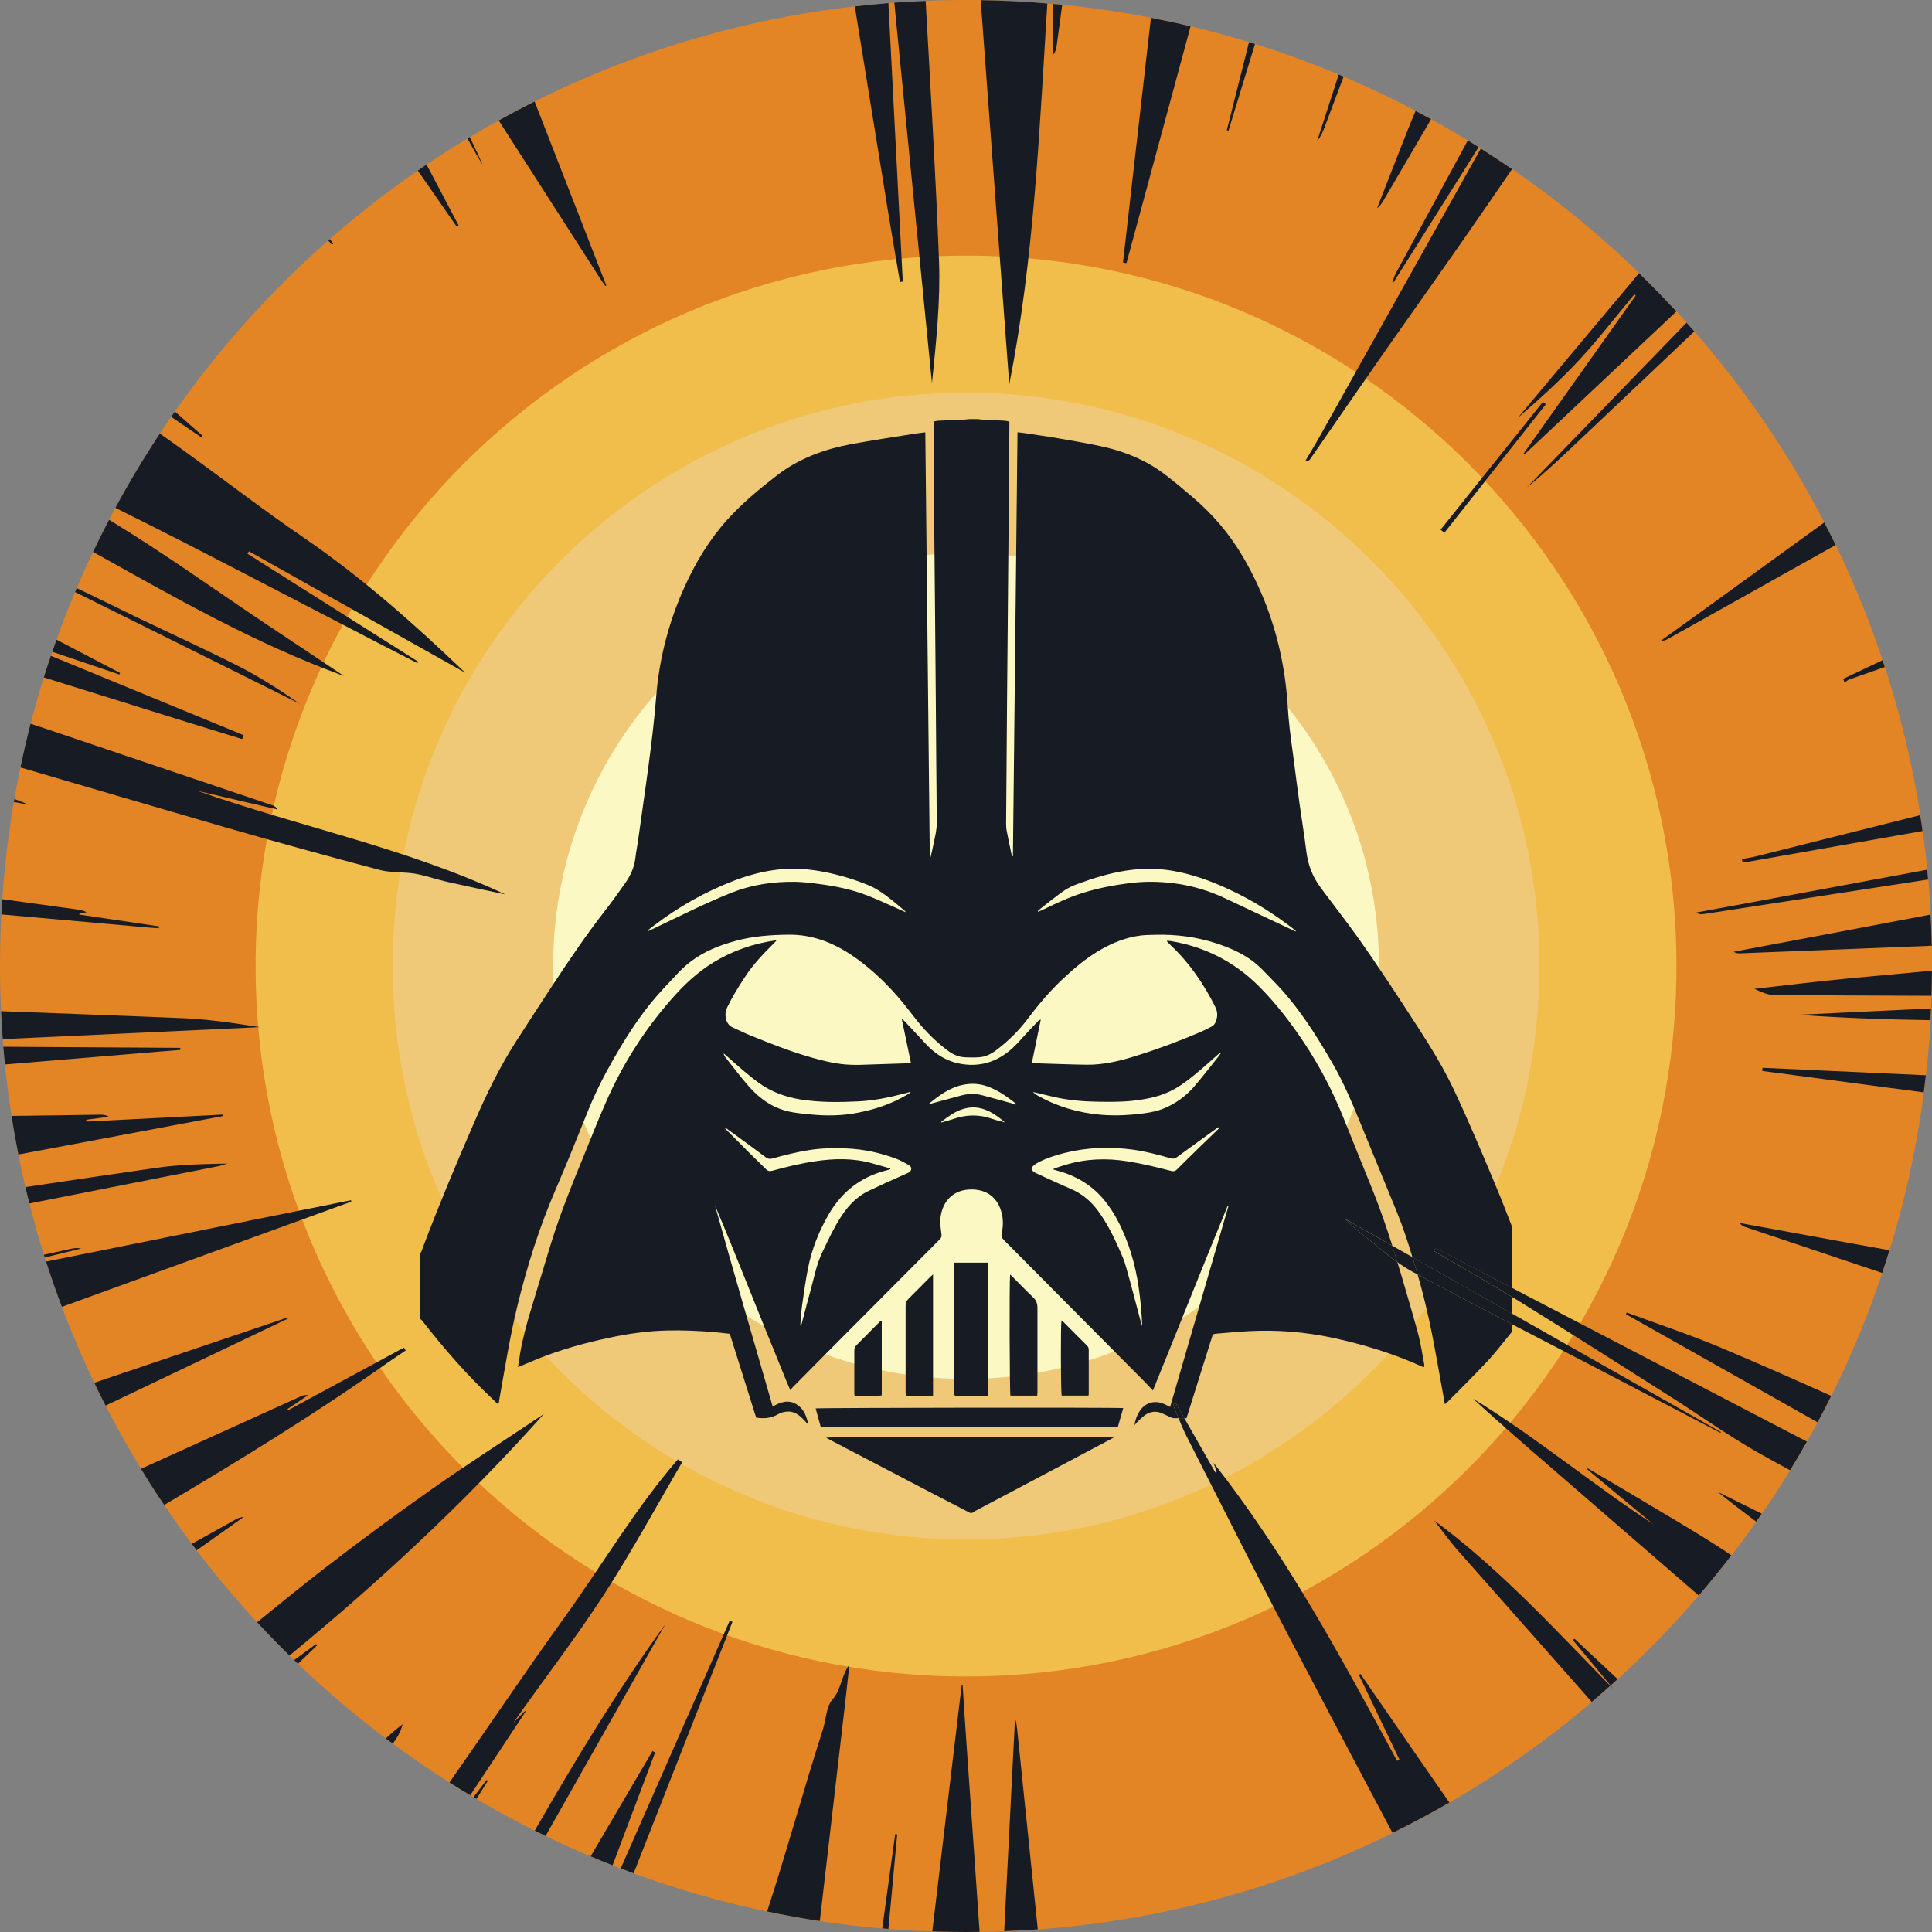 <svg width="370" height="370" viewBox="0 0 370 370" fill="none" xmlns="http://www.w3.org/2000/svg">
<rect x="0" y="0" width="370" height="370" fill="#808080" stroke="none"/>
<g clip-path="url(#clip0_40_124)">
<path d="M185.008 370.016C287.185 370.016 370.016 287.185 370.016 185.008C370.016 82.831 287.185 0 185.008 0C82.831 0 0 82.831 0 185.008C0 287.185 82.831 370.016 185.008 370.016Z" fill="#E38425"/>
<path d="M185.008 321.061C260.148 321.061 321.062 260.148 321.062 185.008C321.062 109.868 260.148 48.954 185.008 48.954C109.868 48.954 48.955 109.868 48.955 185.008C48.955 260.148 109.868 321.061 185.008 321.061Z" fill="#F2BE4B"/>
<path d="M185.008 294.825C245.658 294.825 294.825 245.658 294.825 185.008C294.825 124.358 245.658 75.191 185.008 75.191C124.358 75.191 75.191 124.358 75.191 185.008C75.191 245.658 124.358 294.825 185.008 294.825Z" fill="#EFC878"/>
<path d="M185.008 264.083C228.68 264.083 264.083 228.68 264.083 185.008C264.083 141.336 228.68 105.933 185.008 105.933C141.336 105.933 105.933 141.336 105.933 185.008C105.933 228.68 141.336 264.083 185.008 264.083Z" fill="#FCF8C4"/>
<path d="M77.101 330.216C76.767 331.632 76.05 332.811 75.223 333.925C74.777 333.591 74.331 333.272 73.885 332.938C74.904 331.983 75.955 331.075 77.101 330.216Z" fill="#171B23"/>
<path d="M15.506 239.121C13.198 239.694 10.889 240.267 8.581 240.824C8.517 240.649 8.454 240.474 8.406 240.299C10.093 239.932 11.781 239.55 13.484 239.184C14.121 239.041 14.774 238.945 15.506 239.121Z" fill="#171B23"/>
<path d="M60.735 315.091C59.51 316.27 58.284 317.448 57.058 318.642C56.819 318.403 56.58 318.164 56.341 317.925C57.742 316.906 59.127 315.872 60.528 314.853C60.592 314.932 60.656 315.012 60.735 315.091Z" fill="#171B23"/>
<path d="M67.294 230.126C48.827 236.844 30.344 243.562 11.845 250.281C10.778 247.431 9.759 244.533 8.82 241.604C28.29 237.688 47.744 233.771 67.215 229.855C67.215 229.951 67.263 230.046 67.294 230.126Z" fill="#171B23"/>
<path d="M77.69 258.639C76.496 259.451 75.27 260.247 74.092 261.074C60.306 270.818 45.93 279.621 31.442 288.218C29.898 285.942 28.418 283.633 27.001 281.293C37.205 276.66 47.41 272.043 57.615 267.411C58.013 267.236 58.427 267.092 58.984 267.204C57.679 268.079 56.373 268.971 55.068 269.846C55.116 269.926 55.163 269.99 55.211 270.053C62.598 266.073 69.969 262.077 77.356 258.081C77.468 258.272 77.579 258.448 77.69 258.639Z" fill="#171B23"/>
<path d="M55.116 252.541C43.494 258.097 31.856 263.638 20.219 269.194C19.47 267.745 18.754 266.28 18.053 264.816C30.376 260.66 42.698 256.489 55.02 252.334C55.052 252.398 55.084 252.478 55.116 252.541Z" fill="#171B23"/>
<path d="M104.15 270.802C88.994 287.741 72.659 302.913 55.434 317.05C53.316 314.98 51.263 312.847 49.241 310.682C53.428 307.275 57.615 303.852 61.882 300.556C68.663 295.319 75.557 290.208 82.578 285.273C89.519 280.386 96.683 275.801 104.15 270.802Z" fill="#171B23"/>
<path d="M46.63 290.543C43.653 292.66 40.66 294.777 37.667 296.895C37.349 296.481 37.03 296.083 36.728 295.669C39.514 294.109 42.316 292.564 45.102 291.004C45.547 290.75 46.025 290.543 46.63 290.543Z" fill="#171B23"/>
<path d="M115.485 305.651C110.072 313.961 103.974 321.842 98.275 329.977C99.023 329.213 99.772 328.448 100.52 327.684C100.568 327.716 100.615 327.748 100.663 327.78C97.129 333.129 93.594 338.462 90.06 343.811C88.723 343.015 87.386 342.188 86.08 341.36C86.176 341.216 86.271 341.089 86.367 340.946C93.594 330.614 100.631 320.138 108.002 309.901C115.294 299.776 121.614 288.951 129.813 279.494C130.083 279.669 130.37 279.86 130.641 280.035C125.626 288.584 120.898 297.341 115.485 305.651Z" fill="#171B23"/>
<path d="M140.272 310.602C133.968 326.649 127.664 342.713 121.343 358.76C120.516 358.458 119.688 358.139 118.876 357.821C125.833 342.012 132.79 326.188 139.747 310.379C139.922 310.459 140.097 310.522 140.272 310.602Z" fill="#171B23"/>
<path d="M162.672 318.785C162.417 321.189 162.194 323.243 161.956 325.296C160.316 339.497 158.66 353.698 157.004 367.899C153.613 367.389 150.238 366.768 146.911 366.068C150.684 354.526 153.868 342.808 157.578 331.25C158.214 329.324 158.198 326.888 159.408 325.503C161.128 323.545 161.064 321.03 162.672 318.785Z" fill="#171B23"/>
<path d="M125.467 335.612C122.744 342.808 120.038 350.02 117.315 357.232C115.899 356.675 114.498 356.102 113.113 355.513C117.045 348.794 121.009 342.06 124.957 335.342C125.132 335.437 125.307 335.517 125.467 335.612Z" fill="#171B23"/>
<path d="M171.826 351.294C171.253 357.328 170.696 363.361 170.139 369.411C169.741 369.379 169.358 369.347 168.96 369.3C169.788 363.282 170.616 357.264 171.444 351.246C171.571 351.262 171.699 351.278 171.826 351.294Z" fill="#171B23"/>
<path d="M187.603 369.968C186.727 369.984 185.868 370 184.992 370C182.827 370 180.678 369.952 178.544 369.889C180.407 354.159 182.286 338.478 184.164 322.781C184.228 322.781 184.292 322.765 184.355 322.765C184.594 326.395 184.817 330.025 185.072 333.638C185.9 345.754 186.791 357.853 187.603 369.968Z" fill="#171B23"/>
<path d="M198.747 369.491C196.614 369.65 194.48 369.761 192.315 369.841C193 356.404 193.684 342.968 194.369 329.515C194.417 329.515 194.48 329.499 194.528 329.483C194.608 329.961 194.719 330.423 194.767 330.9C196.088 343.764 197.426 356.627 198.747 369.491Z" fill="#171B23"/>
<path d="M93.435 341.041C92.703 342.203 91.971 343.366 91.254 344.512C91.063 344.4 90.872 344.289 90.681 344.178C91.525 343.079 92.353 341.981 93.181 340.882C93.276 340.93 93.356 340.994 93.435 341.041Z" fill="#171B23"/>
<path d="M127.409 311.064C119.751 324.628 112.11 338.128 104.484 351.612C103.783 351.278 103.099 350.928 102.414 350.577C110.167 337.109 118.207 323.768 127.409 311.064Z" fill="#171B23"/>
<path d="M277.568 345.212C274.017 347.266 270.372 349.208 266.678 351.023C260.501 339.354 254.324 327.684 248.195 315.999C241.063 302.435 234.185 288.728 227.244 275.068C226.671 273.938 226.177 272.776 225.7 271.598H226.814C228.804 275.068 230.778 278.523 232.752 281.994C232.832 281.946 232.928 281.898 233.007 281.85C232.8 281.277 232.593 280.688 232.402 280.131C246.3 297.802 256.919 317.527 267.554 337.22C267.713 337.141 267.856 337.061 268 336.966C265.421 331.569 262.826 326.172 260.247 320.759C260.342 320.695 260.438 320.648 260.549 320.584C264.115 325.758 267.681 330.948 271.263 336.122C273.365 339.147 275.466 342.188 277.568 345.212Z" fill="#171B23"/>
<path d="M178.481 73.392C176.077 49.098 173.673 24.804 171.269 0.509C173.259 0.366 175.265 0.255 177.271 0.175C178.194 16.78 179.197 33.369 179.834 49.989C180.121 57.758 179.277 65.575 178.481 73.392Z" fill="#171B23"/>
<path d="M172.893 53.937C172.718 53.953 172.527 53.969 172.351 54.001C171.619 49.639 170.855 45.277 170.139 40.931C168.005 27.685 165.856 14.456 163.707 1.226C165.84 0.987 167.989 0.764 170.139 0.589C171.062 18.372 171.985 36.155 172.893 53.937Z" fill="#171B23"/>
<path d="M42.666 213.744C29.611 216.196 16.573 218.647 3.518 221.099C3.041 218.663 2.595 216.196 2.213 213.712C7.865 213.648 13.5 213.553 19.152 213.473C19.709 213.473 20.282 213.521 20.855 213.871C19.407 214.062 17.958 214.253 16.525 214.444C16.525 214.556 16.541 214.683 16.541 214.795C25.233 214.349 33.926 213.903 42.634 213.457C42.634 213.553 42.634 213.648 42.666 213.744Z" fill="#171B23"/>
<path d="M203.427 0.907C203.061 3.566 202.711 6.209 202.345 8.867C202.265 9.441 202.106 10.014 201.629 10.555C201.629 7.291 201.613 4.028 201.597 0.748C202.202 0.812 202.807 0.86 203.427 0.907Z" fill="#171B23"/>
<path d="M200.578 0.669C199.034 25.026 198.063 49.448 193.286 73.615C192.761 66.642 192.252 59.796 191.742 52.95C190.421 35.311 189.115 17.671 187.81 0.032C192.108 0.096 196.359 0.303 200.578 0.669Z" fill="#171B23"/>
<path d="M369.952 181.123C357.757 181.601 345.563 182.095 333.368 182.572C332.922 182.588 332.492 182.588 332.015 182.27C336.393 181.442 340.771 180.63 345.149 179.802C353.348 178.258 361.546 176.698 369.729 175.153C369.841 177.127 369.904 179.117 369.952 181.123Z" fill="#171B23"/>
<path d="M369.984 185.899C369.984 187.507 369.952 189.115 369.904 190.707C359.859 190.676 349.813 190.628 339.768 190.564C338.494 190.548 337.236 189.959 335.979 189.37C341.996 188.701 347.998 187.953 354.016 187.38C359.349 186.887 364.667 186.393 369.984 185.899Z" fill="#171B23"/>
<path d="M369.809 193.127C369.777 193.875 369.745 194.624 369.698 195.372C361.26 195.245 352.822 194.958 344.385 194.337C352.854 193.923 361.339 193.525 369.809 193.127Z" fill="#171B23"/>
<path d="M368.185 159.154C357.137 161.096 346.088 163.054 335.039 164.996C334.61 165.076 334.164 165.06 333.718 165.108C333.67 164.901 333.622 164.71 333.575 164.519C334.514 164.344 335.485 164.2 336.408 163.977C346.852 161.351 357.296 158.724 367.739 156.113C367.899 157.116 368.058 158.135 368.185 159.154Z" fill="#171B23"/>
<path d="M47.394 106.044C58.3 112.937 69.189 119.831 80.094 126.724C80.046 126.82 79.983 126.915 79.935 126.995C77.404 125.689 74.872 124.4 72.341 123.095C60.051 116.726 47.776 110.311 35.47 103.99C31.028 101.714 26.555 99.485 22.097 97.256C24.724 92.385 27.574 87.64 30.614 83.039C32.477 84.345 34.324 85.666 36.155 86.988C43.494 92.305 50.674 97.845 58.156 102.956C69.3 110.581 79.33 119.497 89.089 128.826C75.286 121.073 61.484 113.32 47.681 105.582C47.585 105.726 47.49 105.885 47.394 106.044Z" fill="#171B23"/>
<path d="M49.734 196.709C33.337 197.473 16.923 198.238 0.525 199.002C0.382 197.235 0.287 195.436 0.207 193.653C11.797 194.082 23.403 194.512 34.992 194.99C39.928 195.197 44.831 195.929 49.734 196.709Z" fill="#171B23"/>
<path d="M34.531 201.071C32.366 201.247 30.185 201.406 28.02 201.597C18.993 202.345 9.966 203.093 0.939 203.857C0.828 202.727 0.732 201.597 0.637 200.466C11.94 200.546 23.227 200.61 34.515 200.673C34.515 200.801 34.531 200.944 34.531 201.071Z" fill="#171B23"/>
<path d="M116.106 54.654C116.106 54.654 115.994 54.733 115.93 54.765C115.644 54.351 115.341 53.953 115.055 53.523C108.543 43.366 102.016 33.225 95.505 23.068C97.766 21.811 100.058 20.601 102.382 19.439C106.951 31.172 111.521 42.921 116.106 54.654Z" fill="#171B23"/>
<path d="M96.779 171.301C92.99 170.473 89.185 169.693 85.412 168.833C83.422 168.371 81.495 167.671 79.489 167.321C77.245 166.954 74.872 167.177 72.707 166.604C62.725 163.961 52.775 161.223 42.857 158.358C29.866 154.585 16.891 150.78 3.916 146.975C4.505 144.157 5.142 141.371 5.859 138.601C6.798 138.919 7.721 139.222 8.645 139.524C23.148 144.412 37.651 149.315 52.154 154.218C52.521 154.346 52.887 154.537 53.157 155.03C48.047 153.852 42.921 152.658 37.81 151.464C57.376 158.342 77.85 162.401 96.779 171.301Z" fill="#171B23"/>
<path d="M331.585 297.866C329.563 300.477 327.477 303.056 325.328 305.555C316.126 297.595 306.94 289.619 297.739 281.659C292.501 277.122 287.231 272.601 282.121 267.872C294.077 275.18 304.839 284.175 316.556 291.848C312.353 288.346 308.15 284.859 303.947 281.373C303.995 281.325 304.027 281.261 304.075 281.213C306.702 282.758 309.344 284.27 311.955 285.846C318.148 289.571 324.437 293.154 330.486 297.118C330.852 297.372 331.219 297.627 331.585 297.866Z" fill="#171B23"/>
<path d="M368.822 205.927C368.695 207.026 368.567 208.124 368.424 209.207C358.124 207.837 347.807 206.468 337.507 205.099C337.523 204.892 337.523 204.701 337.539 204.494L368.822 205.927Z" fill="#171B23"/>
<path d="M309.79 321.571C309.344 321.985 308.883 322.383 308.437 322.797C306.033 319.883 303.629 316.986 301.225 314.088C301.32 313.993 301.416 313.897 301.512 313.818C304.266 316.397 307.036 318.976 309.79 321.571Z" fill="#171B23"/>
<path d="M308.373 322.844C307.211 323.879 306.033 324.914 304.839 325.933C296.242 316.206 287.629 306.479 279.032 296.751C277.584 295.096 276.31 293.281 274.67 291.179C287.406 300.62 297.675 311.939 308.373 322.844Z" fill="#171B23"/>
<path d="M43.526 222.834C42.953 223.009 42.379 223.232 41.79 223.344C29.739 225.716 17.687 228.104 5.636 230.476C5.365 229.425 5.11 228.39 4.872 227.34C13.118 226.114 21.381 224.888 29.627 223.694C34.197 223.025 38.829 222.93 43.526 222.834Z" fill="#171B23"/>
<path d="M346.056 276.087C345.005 277.934 343.939 279.749 342.824 281.564C340.659 280.401 338.51 279.223 336.377 278.013C330.709 274.766 325.376 270.945 319.852 267.442C310.061 261.218 300.286 254.993 290.431 248.896C290.145 248.72 289.858 248.561 289.587 248.386V246.651C290.447 247.097 291.291 247.558 292.151 248.004C308.596 256.569 325.026 265.15 341.487 273.715C342.999 274.511 344.528 275.291 346.056 276.087Z" fill="#171B23"/>
<path d="M350.705 267.331C349.861 269.034 348.985 270.722 348.094 272.394C335.851 265.484 323.625 258.591 311.398 251.697C311.446 251.586 311.493 251.475 311.525 251.363C317.464 253.56 323.481 255.55 329.308 257.986C336.488 260.995 343.604 264.163 350.705 267.331Z" fill="#171B23"/>
<path d="M351.549 104.372C340.834 110.374 330.136 116.376 319.422 122.362C319.024 122.585 318.594 122.776 318.021 122.744C320.584 120.898 323.147 119.051 325.71 117.204C333.591 111.489 341.487 105.773 349.368 100.058C350.116 101.491 350.832 102.924 351.549 104.372Z" fill="#171B23"/>
<path d="M321.046 59.653C311.334 68.791 301.639 77.929 291.928 87.051C291.88 87.004 291.816 86.956 291.752 86.908C298.917 76.799 306.097 66.705 313.261 56.596C313.165 56.532 313.086 56.469 312.99 56.389C309.519 60.544 306.208 64.859 302.546 68.823C298.869 72.787 294.841 76.433 290.702 79.999C293.185 77.038 295.653 74.092 298.121 71.131C303.374 64.859 308.644 58.586 313.897 52.314C316.333 54.702 318.721 57.137 321.046 59.653Z" fill="#171B23"/>
<path d="M361.849 239.439C361.403 240.904 360.941 242.352 360.464 243.785C351.692 240.856 342.936 237.911 334.18 234.965C333.814 234.854 333.463 234.647 333.177 234.217C339.513 235.379 345.833 236.541 352.169 237.688C355.401 238.277 358.617 238.85 361.849 239.439Z" fill="#171B23"/>
<path d="M360.957 127.743C358.713 128.523 356.468 129.319 354.239 130.099C353.873 130.227 353.57 130.497 353.236 130.704C353.157 130.466 353.077 130.243 352.997 130.004C355.513 128.81 358.012 127.632 360.528 126.438C360.671 126.868 360.814 127.313 360.957 127.743Z" fill="#171B23"/>
<path d="M228.008 5.047C223.917 20.155 219.825 35.279 215.734 50.387C215.511 50.355 215.288 50.324 215.065 50.276C216.848 34.658 218.631 19.025 220.414 3.407C222.962 3.9 225.493 4.442 228.008 5.047Z" fill="#171B23"/>
<path d="M65.878 129.463C48.795 123.238 33.369 114.37 17.815 105.694C18.802 103.624 19.821 101.586 20.887 99.549C31.315 105.853 41.201 113.001 51.343 119.767C56.103 122.951 60.863 126.119 65.878 129.463Z" fill="#171B23"/>
<path d="M369.252 168.435C354.924 170.648 340.58 172.845 326.251 175.058C325.822 175.122 325.376 175.137 324.882 174.755C328.05 174.166 331.219 173.593 334.387 173.004C345.945 170.855 357.519 168.706 369.093 166.557C369.14 167.177 369.188 167.814 369.252 168.435Z" fill="#171B23"/>
<path d="M289.571 32.382C286.467 36.919 283.363 41.456 280.21 45.961C274.909 53.571 269.528 61.117 264.227 68.711C259.769 75.095 255.375 81.495 250.949 87.879C250.774 88.15 250.519 88.341 249.946 88.341C250.885 86.749 251.857 85.173 252.764 83.549C263.033 65.177 273.301 46.821 283.585 28.449C285.607 29.723 287.597 31.044 289.571 32.382Z" fill="#171B23"/>
<path d="M46.662 140.798C46.566 141.052 46.471 141.307 46.375 141.546C42.825 140.463 39.275 139.365 35.741 138.266C26.619 135.417 17.512 132.583 8.39 129.733C8.82 128.348 9.265 126.979 9.743 125.594C22.049 130.673 34.356 135.735 46.662 140.798Z" fill="#171B23"/>
<path d="M22.989 128.874C22.941 128.969 22.909 129.081 22.861 129.176C18.579 127.727 14.296 126.279 10.014 124.83C10.284 124.05 10.555 123.27 10.826 122.505C14.885 124.623 18.945 126.756 22.989 128.874Z" fill="#171B23"/>
<path d="M30.455 177.414C30.439 177.541 30.439 177.653 30.423 177.78C29.691 177.732 28.959 177.685 28.226 177.621C18.913 176.777 9.584 175.949 0.255 175.122C0.303 174.15 0.382 173.179 0.446 172.208C5.158 172.861 9.886 173.498 14.599 174.15C15.268 174.246 15.92 174.341 16.589 174.708C16.127 174.771 15.681 174.851 15.22 174.915C15.204 174.994 15.204 175.074 15.188 175.153C20.282 175.902 25.361 176.65 30.455 177.414Z" fill="#171B23"/>
<path d="M337.396 289.89C337.045 290.399 336.695 290.909 336.329 291.418C333.861 289.556 331.394 287.661 328.958 285.703C331.776 287.104 334.578 288.489 337.396 289.89Z" fill="#171B23"/>
<path d="M87.831 43.175C87.704 43.255 87.593 43.335 87.465 43.398C84.982 39.816 82.498 36.25 80.015 32.668C80.572 32.286 81.129 31.888 81.686 31.506C83.74 35.406 85.778 39.291 87.831 43.175Z" fill="#171B23"/>
<path d="M324.484 63.474C317.002 70.558 309.535 77.642 302.053 84.711C298.932 87.672 295.812 90.618 292.437 93.324C302.626 82.817 312.799 72.309 322.988 61.802C323.481 62.359 323.991 62.916 324.484 63.474Z" fill="#171B23"/>
<path d="M356.659 254.07C356.659 254.07 356.659 254.085 356.643 254.101C356.595 254.07 356.548 254.054 356.5 254.038C356.563 254.038 356.611 254.054 356.659 254.07Z" fill="#171B23"/>
<path d="M92.464 31.602C92.066 30.965 91.668 30.328 91.302 29.691C90.713 28.624 90.108 27.574 89.519 26.523C89.678 26.427 89.837 26.332 89.981 26.236C90.808 28.019 91.652 29.802 92.464 31.602Z" fill="#171B23"/>
<path d="M283.171 28.179C277.743 36.823 272.314 45.452 266.869 54.081C266.806 54.065 266.742 54.033 266.678 54.017C266.885 53.476 267.013 52.903 267.283 52.409C271.884 43.892 276.485 35.391 281.102 26.889C281.786 27.319 282.471 27.749 283.171 28.179Z" fill="#171B23"/>
<path d="M57.408 134.78C51.82 131.994 46.248 129.208 40.66 126.438C31.904 122.076 23.132 117.729 14.376 113.383C14.471 113.129 14.583 112.874 14.694 112.619C18.499 114.482 22.32 116.328 26.125 118.175C32.684 121.343 39.323 124.336 45.818 127.648C49.846 129.701 53.651 132.185 57.408 134.78Z" fill="#171B23"/>
<path d="M5.445 154.091C4.521 153.932 3.582 153.773 2.659 153.598C2.691 153.406 2.722 153.215 2.754 153.008C3.662 153.359 4.553 153.709 5.445 154.091Z" fill="#171B23"/>
<path d="M274.065 22.829C271.056 27.972 268.047 33.114 265.038 38.256C264.688 38.829 264.354 39.418 263.733 39.864C265.723 34.77 267.697 29.675 269.719 24.581C270.165 23.466 270.626 22.352 271.104 21.238C272.091 21.763 273.078 22.288 274.065 22.829Z" fill="#171B23"/>
<path d="M63.808 46.678C63.808 46.678 63.649 46.805 63.569 46.869C63.33 46.598 63.092 46.328 62.869 46.057C62.964 45.961 63.076 45.866 63.171 45.786C63.394 46.073 63.601 46.375 63.808 46.678Z" fill="#171B23"/>
<path d="M38.766 83.438C38.686 83.533 38.606 83.629 38.527 83.74C36.616 82.434 34.706 81.129 32.795 79.84C33.018 79.489 33.257 79.155 33.496 78.821C35.247 80.349 37.014 81.893 38.766 83.438Z" fill="#171B23"/>
<path d="M240.346 8.422C238.659 13.962 236.955 19.502 235.268 25.026C235.156 24.995 235.061 24.963 234.949 24.931C236.366 19.311 237.783 13.691 239.2 8.072C239.582 8.199 239.964 8.31 240.346 8.422Z" fill="#171B23"/>
<path d="M257.317 14.678C256.091 17.926 254.865 21.19 253.64 24.437C253.305 25.313 252.955 26.189 252.271 26.937C253.64 22.718 255.009 18.499 256.378 14.28C256.696 14.424 257.015 14.551 257.317 14.678Z" fill="#171B23"/>
<path d="M304.616 261.425C312.894 265.739 321.173 270.069 329.436 274.384C329.499 274.352 329.547 274.32 329.611 274.272L289.587 251.586V253.624C294.602 256.219 299.601 258.814 304.616 261.425Z" fill="#171B23"/>
<path d="M270.197 243.387C270.626 243.626 271.056 243.849 271.486 244.072C271.168 242.973 270.833 241.859 270.499 240.76C269.21 240.028 267.92 239.296 266.63 238.563C266.965 239.614 267.299 240.665 267.618 241.716C268.445 242.321 269.305 242.894 270.197 243.371V243.387Z" fill="#171B23"/>
<path d="M295.494 76.958L275.88 101.443C276.135 101.634 276.374 101.825 276.628 102.016C283.108 93.817 289.587 85.618 296.051 77.42C295.86 77.276 295.669 77.117 295.494 76.974V76.958Z" fill="#171B23"/>
<path d="M271.486 244.072C273.237 250.058 274.447 256.155 275.514 262.284C275.88 264.386 276.262 266.471 276.644 268.573C276.644 268.668 276.676 268.748 276.708 268.891C276.835 268.827 276.915 268.796 276.979 268.732C279.621 266.057 282.312 263.431 284.875 260.676C286.467 258.973 287.884 257.078 289.38 255.264C289.444 255.2 289.508 255.136 289.587 255.088V253.608C283.538 250.472 277.488 247.303 271.486 244.072Z" fill="#171B23"/>
<path d="M289.587 246.651V234.965C288.632 232.545 287.709 230.11 286.706 227.706C284.031 221.274 281.341 214.842 278.364 208.554C276.421 204.478 274.081 200.642 271.629 196.853C267.761 190.898 263.892 184.912 259.753 179.133C257.731 176.316 255.598 173.577 253.512 170.791C253.305 170.505 253.098 170.202 252.875 169.916C251.331 167.862 250.487 165.554 250.169 162.99C249.787 159.806 249.246 156.638 248.816 153.47C248.434 150.764 248.099 148.057 247.749 145.351C247.494 143.409 247.208 141.466 246.985 139.508C246.826 138.107 246.714 136.706 246.619 135.289C246.396 131.723 245.918 128.205 245.138 124.702C243.69 118.207 241.27 112.094 237.879 106.362C235.395 102.191 232.275 98.53 228.597 95.378C226.798 93.833 224.983 92.305 223.105 90.872C219.65 88.245 215.734 86.59 211.547 85.618C208.777 84.982 205.959 84.52 203.157 84.026C200.785 83.613 198.381 83.278 195.993 82.912C195.643 82.864 195.292 82.832 194.862 82.785C194.576 109.897 194.273 136.929 193.987 163.962C193.955 163.977 193.923 163.993 193.891 163.993C193.844 163.898 193.748 163.786 193.732 163.675C193.414 162.163 193.079 160.634 192.793 159.106C192.697 158.676 192.681 158.214 192.681 157.753C192.745 149.474 192.809 141.18 192.872 132.885C192.968 121.439 193.064 109.992 193.175 98.546C193.207 92.91 193.255 87.274 193.302 81.654V80.731C192.968 80.667 192.681 80.588 192.379 80.572C190.914 80.492 189.466 80.429 188.001 80.349C187.794 80.349 187.587 80.301 187.364 80.269H185.645C185.342 80.301 185.024 80.333 184.721 80.349C183.05 80.429 181.378 80.492 179.691 80.572C179.42 80.588 179.133 80.667 178.815 80.715C178.799 80.954 178.783 81.177 178.783 81.384C178.831 88.213 178.879 95.043 178.926 101.873C178.974 107.493 179.038 113.129 179.086 118.764C179.133 123.763 179.165 128.778 179.213 133.777C179.277 141.705 179.324 149.633 179.404 157.578C179.42 158.883 179.086 160.125 178.831 161.398C178.656 162.306 178.433 163.213 178.226 164.121C178.178 164.121 178.115 164.121 178.067 164.121C177.78 137.041 177.494 109.96 177.207 82.801C176.475 82.896 175.838 82.944 175.201 83.055C171.141 83.708 167.066 84.313 163.022 85.061C157.832 86.032 152.945 87.816 148.726 91.095C145.415 93.658 142.183 96.333 139.349 99.453C135.878 103.29 133.252 107.652 131.118 112.348C128.571 117.952 126.883 123.795 126.04 129.877C125.737 132.026 125.626 134.207 125.403 136.372C125.18 138.664 124.925 140.941 124.639 143.218C124.336 145.622 124.018 148.01 123.684 150.413C123.19 153.996 122.681 157.562 122.171 161.144C122.028 162.131 121.821 163.134 121.709 164.121C121.518 165.983 120.786 167.639 119.719 169.151C118.494 170.887 117.252 172.622 115.946 174.31C112.412 178.847 109.18 183.591 106.012 188.399C103.608 192.061 101.22 195.722 98.848 199.416C95.632 204.399 93.085 209.732 90.729 215.161C87.401 222.802 84.186 230.476 81.225 238.277C81.049 238.738 80.89 239.216 80.699 239.678C80.635 239.853 80.508 239.996 80.413 240.155V252.525C80.54 252.637 80.699 252.748 80.826 252.891C84.998 258.257 89.439 263.351 94.406 268C94.693 268.254 94.948 268.541 95.234 268.812C95.266 268.843 95.314 268.843 95.409 268.907C95.585 268.621 95.585 268.286 95.632 267.968C96.699 262.046 97.638 256.075 99.055 250.217C100.918 242.559 103.274 235.061 106.41 227.801C108.543 222.866 110.549 217.867 112.555 212.868C113.972 209.35 115.66 205.991 117.554 202.711C119.672 199.018 121.932 195.452 124.607 192.14C126.167 190.214 127.902 188.415 129.606 186.6C130.466 185.693 131.373 184.817 132.36 184.085C134.907 182.174 137.821 181.028 140.861 180.2C144.221 179.277 147.643 179.038 151.098 179.006C155.46 178.974 159.313 180.439 162.879 182.779C166.222 184.992 169.136 187.698 171.778 190.691C173.132 192.22 174.357 193.891 175.647 195.499C177.43 197.712 179.436 199.686 181.728 201.358C182.7 202.058 183.75 202.456 184.928 202.488C185.788 202.52 186.664 202.536 187.523 202.472C188.749 202.393 189.816 201.851 190.787 201.119C193.032 199.416 195.054 197.473 196.741 195.213C198.795 192.49 200.976 189.88 203.459 187.555C205.593 185.549 207.806 183.655 210.337 182.142C212.932 180.598 215.686 179.468 218.711 179.133C219.571 179.054 220.43 179.054 221.306 179.022C225.238 178.926 229.091 179.42 232.832 180.63C235.268 181.41 237.592 182.413 239.678 183.894C241.222 185.008 242.464 186.441 243.801 187.794C248.402 192.443 251.873 197.903 255.136 203.539C257.349 207.344 259.021 211.388 260.676 215.431C262.985 221.035 265.277 226.639 267.57 232.243C268.7 235.029 269.639 237.895 270.499 240.776C276.867 244.39 283.219 247.988 289.587 251.602V248.402C284.636 245.361 279.589 242.512 274.575 239.566C274.686 239.375 274.798 239.184 274.925 238.993C279.812 241.54 284.7 244.119 289.587 246.667V246.651ZM172.113 174.103C170.075 173.211 168.069 172.256 165.999 171.46C163.006 170.298 159.886 169.693 156.718 169.279C155.253 169.088 153.773 168.913 152.292 168.881C148.089 168.817 143.982 169.422 140.049 170.982C135.433 172.829 130.975 175.058 126.485 177.207C125.689 177.589 124.893 177.955 124.097 178.337C124.066 178.306 124.034 178.258 124.002 178.21C124.416 177.892 124.83 177.573 125.244 177.255C129.972 173.641 135.114 170.744 140.67 168.626C143.472 167.559 146.354 166.795 149.363 166.493C152.276 166.206 155.142 166.445 158.007 167.018C160.905 167.591 163.707 168.451 166.445 169.581C167.528 170.027 168.562 170.696 169.518 171.396C170.823 172.336 172.017 173.402 173.259 174.421C173.307 174.453 173.338 174.517 173.466 174.708C172.925 174.469 172.527 174.294 172.113 174.103ZM248.147 178.385C247.94 178.306 247.733 178.21 247.526 178.115C243.276 176.109 239.041 174.119 234.79 172.113C231.638 170.616 228.343 169.613 224.872 169.167C222.006 168.801 219.141 168.769 216.275 169.136C213.282 169.518 210.321 170.091 207.439 170.982C204.86 171.778 202.44 172.909 200.021 174.087C199.623 174.278 199.225 174.437 198.811 174.612C198.795 174.58 198.763 174.533 198.747 174.485C198.938 174.31 199.113 174.134 199.32 173.975C200.785 172.829 202.234 171.651 203.762 170.584C204.526 170.059 205.386 169.661 206.261 169.327C209.286 168.212 212.375 167.241 215.575 166.748C218.504 166.286 221.433 166.254 224.363 166.732C228.199 167.368 231.797 168.674 235.316 170.298C239.837 172.383 244.024 175.026 247.94 178.083C248.02 178.162 248.115 178.226 248.195 178.306C248.179 178.337 248.163 178.369 248.147 178.385Z" fill="#171B23"/>
<path d="M274.575 239.55C279.574 242.496 284.636 245.345 289.587 248.386V246.651C284.7 244.088 279.812 241.524 274.925 238.961C274.814 239.152 274.702 239.343 274.591 239.55H274.575Z" fill="#171B23"/>
<path d="M289.587 253.624V251.586C283.219 247.972 276.867 244.374 270.499 240.76C270.833 241.859 271.152 242.973 271.486 244.072C277.488 247.303 283.538 250.472 289.587 253.608V253.624Z" fill="#171B23"/>
<path d="M158.198 275.339C158.612 275.562 158.978 275.769 159.361 275.96C165.856 279.351 172.351 282.742 178.831 286.133C181.139 287.343 183.464 288.537 185.772 289.731H186.202C186.377 289.619 186.552 289.476 186.727 289.38C188.67 288.346 190.628 287.327 192.57 286.292C199.193 282.789 205.816 279.271 212.438 275.769C212.709 275.625 212.964 275.482 213.298 275.291C211.961 275.052 158.947 275.1 158.182 275.339H158.198Z" fill="#171B23"/>
<path d="M272.728 261.138C272.378 259.291 272.107 257.397 271.629 255.582C270.626 251.857 269.528 248.179 268.445 244.47C268.175 243.562 267.904 242.639 267.618 241.731C265.659 240.299 263.813 238.659 261.886 237.162C260.374 236.016 258.925 234.79 257.572 233.421C260.597 235.14 263.622 236.86 266.646 238.563C265.532 235.061 264.338 231.574 262.969 228.152C261.074 223.439 259.148 218.743 257.269 214.03C255.232 208.968 252.732 204.16 249.707 199.623C247.144 195.77 244.326 192.108 241.047 188.829C236.35 184.164 230.747 181.33 224.251 180.232C224.012 180.2 223.758 180.184 223.487 180.152C223.535 180.296 223.535 180.359 223.551 180.375C223.821 180.662 224.092 180.932 224.363 181.187C227.881 184.53 230.555 188.479 232.721 192.793C233.198 193.732 233.23 194.656 232.848 195.627C232.689 196.057 232.434 196.391 232.036 196.598C231.288 196.964 230.555 197.362 229.775 197.696C225.732 199.432 221.608 200.96 217.39 202.265C214.349 203.221 211.244 203.953 208.028 203.905C204.717 203.857 201.422 203.714 198.11 203.619C197.983 203.619 197.84 203.571 197.617 203.523C198.19 200.753 198.763 197.999 199.32 195.261C199.065 195.324 198.906 195.436 198.779 195.579C198.078 196.311 197.362 197.06 196.661 197.808C195.722 198.811 194.847 199.877 193.844 200.785C190.898 203.444 187.46 204.478 183.543 203.65C180.948 203.093 178.863 201.66 177.096 199.702C175.854 198.349 174.58 196.996 173.323 195.659C173.163 195.483 172.988 195.34 172.813 195.181C172.781 195.213 172.749 195.229 172.718 195.245C173.291 198.015 173.864 200.769 174.453 203.555C174.294 203.587 174.214 203.619 174.15 203.619C170.919 203.73 167.687 203.842 164.455 203.937C163.611 203.953 162.783 203.921 161.94 203.857C159.711 203.666 157.546 203.141 155.412 202.52C151.464 201.406 147.659 199.893 143.87 198.365C142.676 197.887 141.514 197.298 140.336 196.773C139.508 196.407 139.142 195.722 138.983 194.878C138.855 194.194 138.967 193.557 139.269 192.92C140.24 190.914 141.403 189.02 142.629 187.157C144.189 184.753 146.147 182.684 148.185 180.678C148.344 180.519 148.503 180.343 148.678 180.152C148.583 180.121 148.535 180.089 148.503 180.105C144.252 180.694 140.272 182.095 136.611 184.323C133.474 186.234 130.832 188.765 128.444 191.519C123.429 197.251 119.369 203.619 116.265 210.576C114.689 214.094 113.288 217.692 111.839 221.258C109.546 226.83 107.286 232.418 105.503 238.197C104.277 242.241 103.051 246.301 101.825 250.344C100.934 253.258 100.122 256.187 99.612 259.18C99.469 260.024 99.342 260.883 99.198 261.823C99.564 261.679 99.803 261.584 100.042 261.472C101.013 261.074 101.968 260.645 102.956 260.247C107.365 258.479 111.919 257.206 116.551 256.219C120.293 255.423 124.05 254.881 127.871 254.802C130.816 254.738 133.761 254.866 136.69 255.104C137.709 255.2 138.728 255.327 139.763 255.439C141.466 260.836 143.154 266.201 144.81 271.486C146.37 271.757 147.755 271.582 149.06 270.818C149.538 270.531 150.143 270.388 150.7 270.34C151.783 270.244 152.706 270.738 153.486 271.454C153.916 271.852 154.298 272.298 154.823 272.855C154.457 271.247 153.98 269.894 152.674 269.034C151.066 267.952 149.522 268.477 147.978 269.369C144.268 256.521 140.527 243.737 136.945 230.922C137.964 233.246 138.919 235.586 139.874 237.927C140.83 240.283 141.769 242.639 142.724 244.995C143.663 247.351 144.619 249.692 145.558 252.048C146.513 254.404 147.452 256.76 148.423 259.1C149.379 261.425 150.27 263.781 151.353 266.233C151.592 265.93 151.735 265.739 151.91 265.58C155.46 261.982 159.026 258.4 162.592 254.818C168.387 248.991 174.182 243.164 179.993 237.337C180.296 237.035 180.343 236.733 180.296 236.319C180.184 235.411 180.025 234.472 180.089 233.548C180.28 230.603 182.079 227.976 185.661 227.801C188.972 227.658 191.153 229.377 191.869 232.466C192.156 233.708 192.108 234.949 191.838 236.175C191.71 236.733 191.87 237.083 192.252 237.481C201.262 246.539 210.257 255.598 219.252 264.672C219.746 265.166 220.207 265.675 220.796 266.296C225.652 254.388 230.285 242.607 235.125 230.906C235.172 230.922 235.22 230.938 235.268 230.954C231.543 243.785 227.817 256.601 224.092 269.448C223.567 269.194 223.153 268.955 222.707 268.796C221.035 268.143 219.38 268.652 218.345 270.117C217.867 270.802 217.565 271.55 217.374 272.346C217.342 272.489 217.326 272.632 217.278 272.935C217.501 272.68 217.596 272.537 217.708 272.425C218.217 271.964 218.695 271.423 219.252 271.025C220.303 270.292 221.449 270.149 222.643 270.706C223.121 270.929 223.598 271.168 224.076 271.375C224.299 271.47 224.522 271.582 224.761 271.598H225.7C225.35 270.722 224.999 269.862 224.633 269.003C224.808 268.907 224.999 268.812 225.174 268.716C225.716 269.671 226.273 270.642 226.814 271.598H227.228C228.916 266.233 230.587 260.883 232.275 255.534C232.53 255.486 232.768 255.423 233.007 255.407C235.077 255.248 237.146 255.041 239.232 254.929C244.645 254.643 249.978 255.088 255.295 256.219C261.186 257.492 266.901 259.244 272.41 261.743C272.505 261.775 272.616 261.791 272.744 261.823C272.744 261.568 272.776 261.345 272.728 261.138ZM139.158 202.218C141.18 204.017 143.186 205.832 145.383 207.424C147.771 209.143 150.429 210.082 153.311 210.56C157.004 211.149 160.714 211.101 164.407 210.926C167.528 210.767 170.568 210.114 173.577 209.318C173.8 209.254 174.007 209.207 174.214 209.143C174.246 209.143 174.294 209.175 174.421 209.191C174.134 209.382 173.896 209.541 173.657 209.684C170.759 211.404 167.607 212.454 164.328 213.091C161.303 213.696 158.246 213.728 155.19 213.425C153.82 213.282 152.467 213.171 151.13 212.884C148.025 212.2 145.526 210.448 143.456 208.108C141.88 206.309 140.432 204.399 138.951 202.52C138.776 202.313 138.648 202.058 138.585 201.74C138.776 201.899 138.983 202.043 139.158 202.218ZM173.561 224.776C172.192 225.397 170.807 226.002 169.438 226.623C168.499 227.053 167.575 227.515 166.636 227.929C164.694 228.804 163.15 230.173 161.876 231.861C160.523 233.676 159.488 235.666 158.501 237.704C158.151 238.436 157.8 239.168 157.45 239.901C156.399 242.082 155.954 244.438 155.333 246.746C154.728 248.911 154.171 251.092 153.597 253.258C153.55 253.465 153.47 253.656 153.406 253.863C153.359 253.847 153.311 253.831 153.263 253.815C153.375 252.541 153.438 251.236 153.613 249.962C153.948 247.606 154.282 245.234 154.744 242.878C155.46 239.248 156.829 235.809 158.676 232.609C161.16 228.295 164.789 225.429 169.629 224.172C169.932 224.108 170.218 223.996 170.505 223.917V223.774C169.343 223.439 168.18 223.121 167.018 222.786C163.388 221.768 159.727 221.847 156.049 222.404C153.279 222.818 150.557 223.487 147.866 224.219C147.357 224.347 147.038 224.251 146.704 223.917C145.637 222.866 144.555 221.815 143.472 220.749C142.008 219.284 140.527 217.803 139.062 216.323C138.999 216.259 138.935 216.18 138.824 216.052C139.142 216.052 139.301 216.227 139.46 216.355C141.864 218.106 144.268 219.841 146.64 221.624C147.07 221.943 147.436 222.006 147.946 221.863C150.254 221.21 152.579 220.637 154.935 220.255C157.323 219.873 159.711 219.841 162.099 219.937C165.378 220.08 168.547 220.749 171.619 221.911C172.351 222.197 173.052 222.564 173.736 222.946C174.103 223.153 174.564 223.391 174.517 223.885C174.453 224.394 173.991 224.601 173.561 224.776ZM191.296 214.651C190.851 214.54 190.421 214.412 189.991 214.269C187.507 213.378 185.04 213.441 182.556 214.301C181.808 214.556 181.06 214.747 180.296 214.97C180.28 214.938 180.264 214.89 180.232 214.858C181.505 213.887 182.779 212.916 184.323 212.422C185.724 211.961 187.141 211.961 188.542 212.47C190.023 212.996 191.265 213.919 192.459 214.954C192.061 214.858 191.678 214.763 191.296 214.651ZM194.21 211.42C192.204 210.878 190.214 210.305 188.208 209.78C186.839 209.414 185.454 209.429 184.085 209.796C182.126 210.321 180.168 210.862 178.21 211.388C178.083 211.419 177.955 211.467 177.796 211.451C179.802 209.843 181.824 208.283 184.419 207.758C186.059 207.408 187.698 207.519 189.275 208.124C191.249 208.856 192.936 210.082 194.576 211.372C194.608 211.388 194.608 211.451 194.64 211.531C194.48 211.499 194.337 211.467 194.21 211.42ZM230.205 219.236C228.597 220.812 226.989 222.373 225.397 223.965C225.063 224.299 224.776 224.363 224.315 224.251C221.545 223.535 218.759 222.85 215.909 222.404C211.897 221.768 207.949 221.895 204.048 223.089C203.236 223.328 202.425 223.567 201.613 223.933C201.883 224.012 202.138 224.108 202.409 224.172C205.895 225.111 208.904 226.814 211.276 229.6C212.725 231.304 213.855 233.214 214.795 235.252C216.721 239.391 217.787 243.769 218.297 248.291C218.504 250.169 218.679 252.048 218.743 253.958C218.631 253.624 218.504 253.289 218.424 252.955C217.501 249.532 216.641 246.109 215.67 242.703C215.336 241.461 214.81 240.267 214.285 239.089C213.171 236.605 211.945 234.153 210.321 231.941C208.984 230.11 207.328 228.677 205.227 227.754C203.109 226.846 201.04 225.875 198.938 224.92C198.62 224.776 198.285 224.633 197.999 224.426C197.457 224.044 197.41 223.694 197.903 223.264C198.206 222.978 198.588 222.739 198.97 222.548C200.578 221.736 202.281 221.194 204.033 220.765C208.315 219.714 212.645 219.587 217.007 220.176C219.459 220.51 221.831 221.147 224.203 221.831C224.665 221.959 224.999 221.895 225.397 221.608C227.801 219.841 230.237 218.09 232.657 216.339C232.88 216.164 233.135 216.02 233.357 215.877C233.405 215.925 233.469 215.989 233.517 216.036C232.418 217.103 231.304 218.17 230.205 219.236ZM233.278 202.425C231.718 204.367 230.205 206.341 228.581 208.22C226.973 210.034 225.031 211.419 222.771 212.327C221.592 212.805 220.382 213.027 219.141 213.203C216.387 213.569 213.616 213.728 210.83 213.489C206.532 213.123 202.472 211.929 198.715 209.812C198.381 209.621 198.094 209.414 197.824 209.127C199.161 209.445 200.514 209.764 201.867 210.082C204.574 210.703 207.344 210.942 210.13 210.99C212.375 211.021 214.619 211.053 216.864 210.815C219.698 210.496 222.452 209.971 224.967 208.538C226.623 207.599 228.104 206.421 229.537 205.195C230.794 204.16 231.988 203.061 233.214 201.979C233.357 201.867 233.517 201.756 233.66 201.629C233.692 201.66 233.724 201.692 233.771 201.724C233.612 201.963 233.453 202.202 233.278 202.425Z" fill="#171B23"/>
<path d="M225.174 268.716C224.999 268.812 224.808 268.907 224.633 269.003C224.999 269.862 225.35 270.738 225.7 271.598C226.066 271.598 226.432 271.598 226.814 271.598C226.257 270.626 225.716 269.671 225.159 268.7L225.174 268.716Z" fill="#171B23"/>
<path d="M261.886 237.162C263.813 238.643 265.659 240.299 267.634 241.731C267.315 240.681 266.981 239.63 266.647 238.579C263.622 236.86 260.597 235.156 257.572 233.437C258.925 234.806 260.39 236.016 261.886 237.178V237.162Z" fill="#171B23"/>
<path d="M214.094 273.221C214.428 272.027 214.763 270.881 215.113 269.671C213.712 269.528 156.766 269.592 156.208 269.735C156.527 270.897 156.845 272.059 157.164 273.205H214.11L214.094 273.221Z" fill="#171B23"/>
<path d="M183.527 267.315C185.183 267.315 186.839 267.315 188.479 267.315C188.717 267.315 188.94 267.315 189.227 267.315V241.811H182.747C182.747 242.082 182.715 242.305 182.715 242.543C182.715 247.383 182.684 252.223 182.684 257.047C182.684 260.215 182.7 263.367 182.715 266.535C182.715 267.315 182.731 267.315 183.527 267.315Z" fill="#171B23"/>
<path d="M173.466 267.315H178.688V244.072C178.497 244.247 178.369 244.342 178.242 244.454C176.825 245.887 175.424 247.319 173.991 248.736C173.577 249.134 173.418 249.564 173.434 250.137C173.434 255.614 173.434 261.106 173.434 266.583C173.434 266.822 173.45 267.044 173.466 267.315Z" fill="#171B23"/>
<path d="M198.636 267.283C198.636 267.044 198.683 266.822 198.683 266.615C198.683 265.898 198.683 265.182 198.683 264.465C198.683 259.817 198.683 255.184 198.683 250.535C198.683 249.692 198.476 249.039 197.84 248.45C196.455 247.128 195.133 245.743 193.78 244.39C193.7 244.311 193.605 244.231 193.446 244.088C193.286 245.616 193.35 266.774 193.509 267.283H198.62H198.636Z" fill="#171B23"/>
<path d="M208.442 267.267C208.474 267.156 208.506 267.092 208.506 267.028C208.506 264.179 208.506 261.329 208.506 258.479C208.506 258.145 208.379 257.89 208.14 257.667C206.659 256.203 205.195 254.722 203.73 253.242C203.603 253.114 203.459 253.003 203.284 252.875C203.109 253.863 203.141 266.662 203.332 267.267H208.442Z" fill="#171B23"/>
<path d="M168.865 267.22V252.907C168.722 252.955 168.658 252.955 168.626 252.987C167.098 254.531 165.57 256.075 164.025 257.62C163.739 257.906 163.611 258.225 163.611 258.639C163.611 261.393 163.611 264.131 163.611 266.885C163.611 267.029 163.643 267.156 163.659 267.283C164.614 267.427 168.324 267.379 168.865 267.22Z" fill="#171B23"/>
<path d="M308.978 323.449C308.771 323.243 308.58 323.036 308.373 322.845C308.405 322.829 308.421 322.813 308.437 322.797C308.612 323.004 308.787 323.227 308.978 323.449Z" fill="#171B23"/>
</g>
<defs>
<clipPath id="clip0_40_124">
<rect width="370" height="370" fill="white"/>
</clipPath>
</defs>
</svg>

